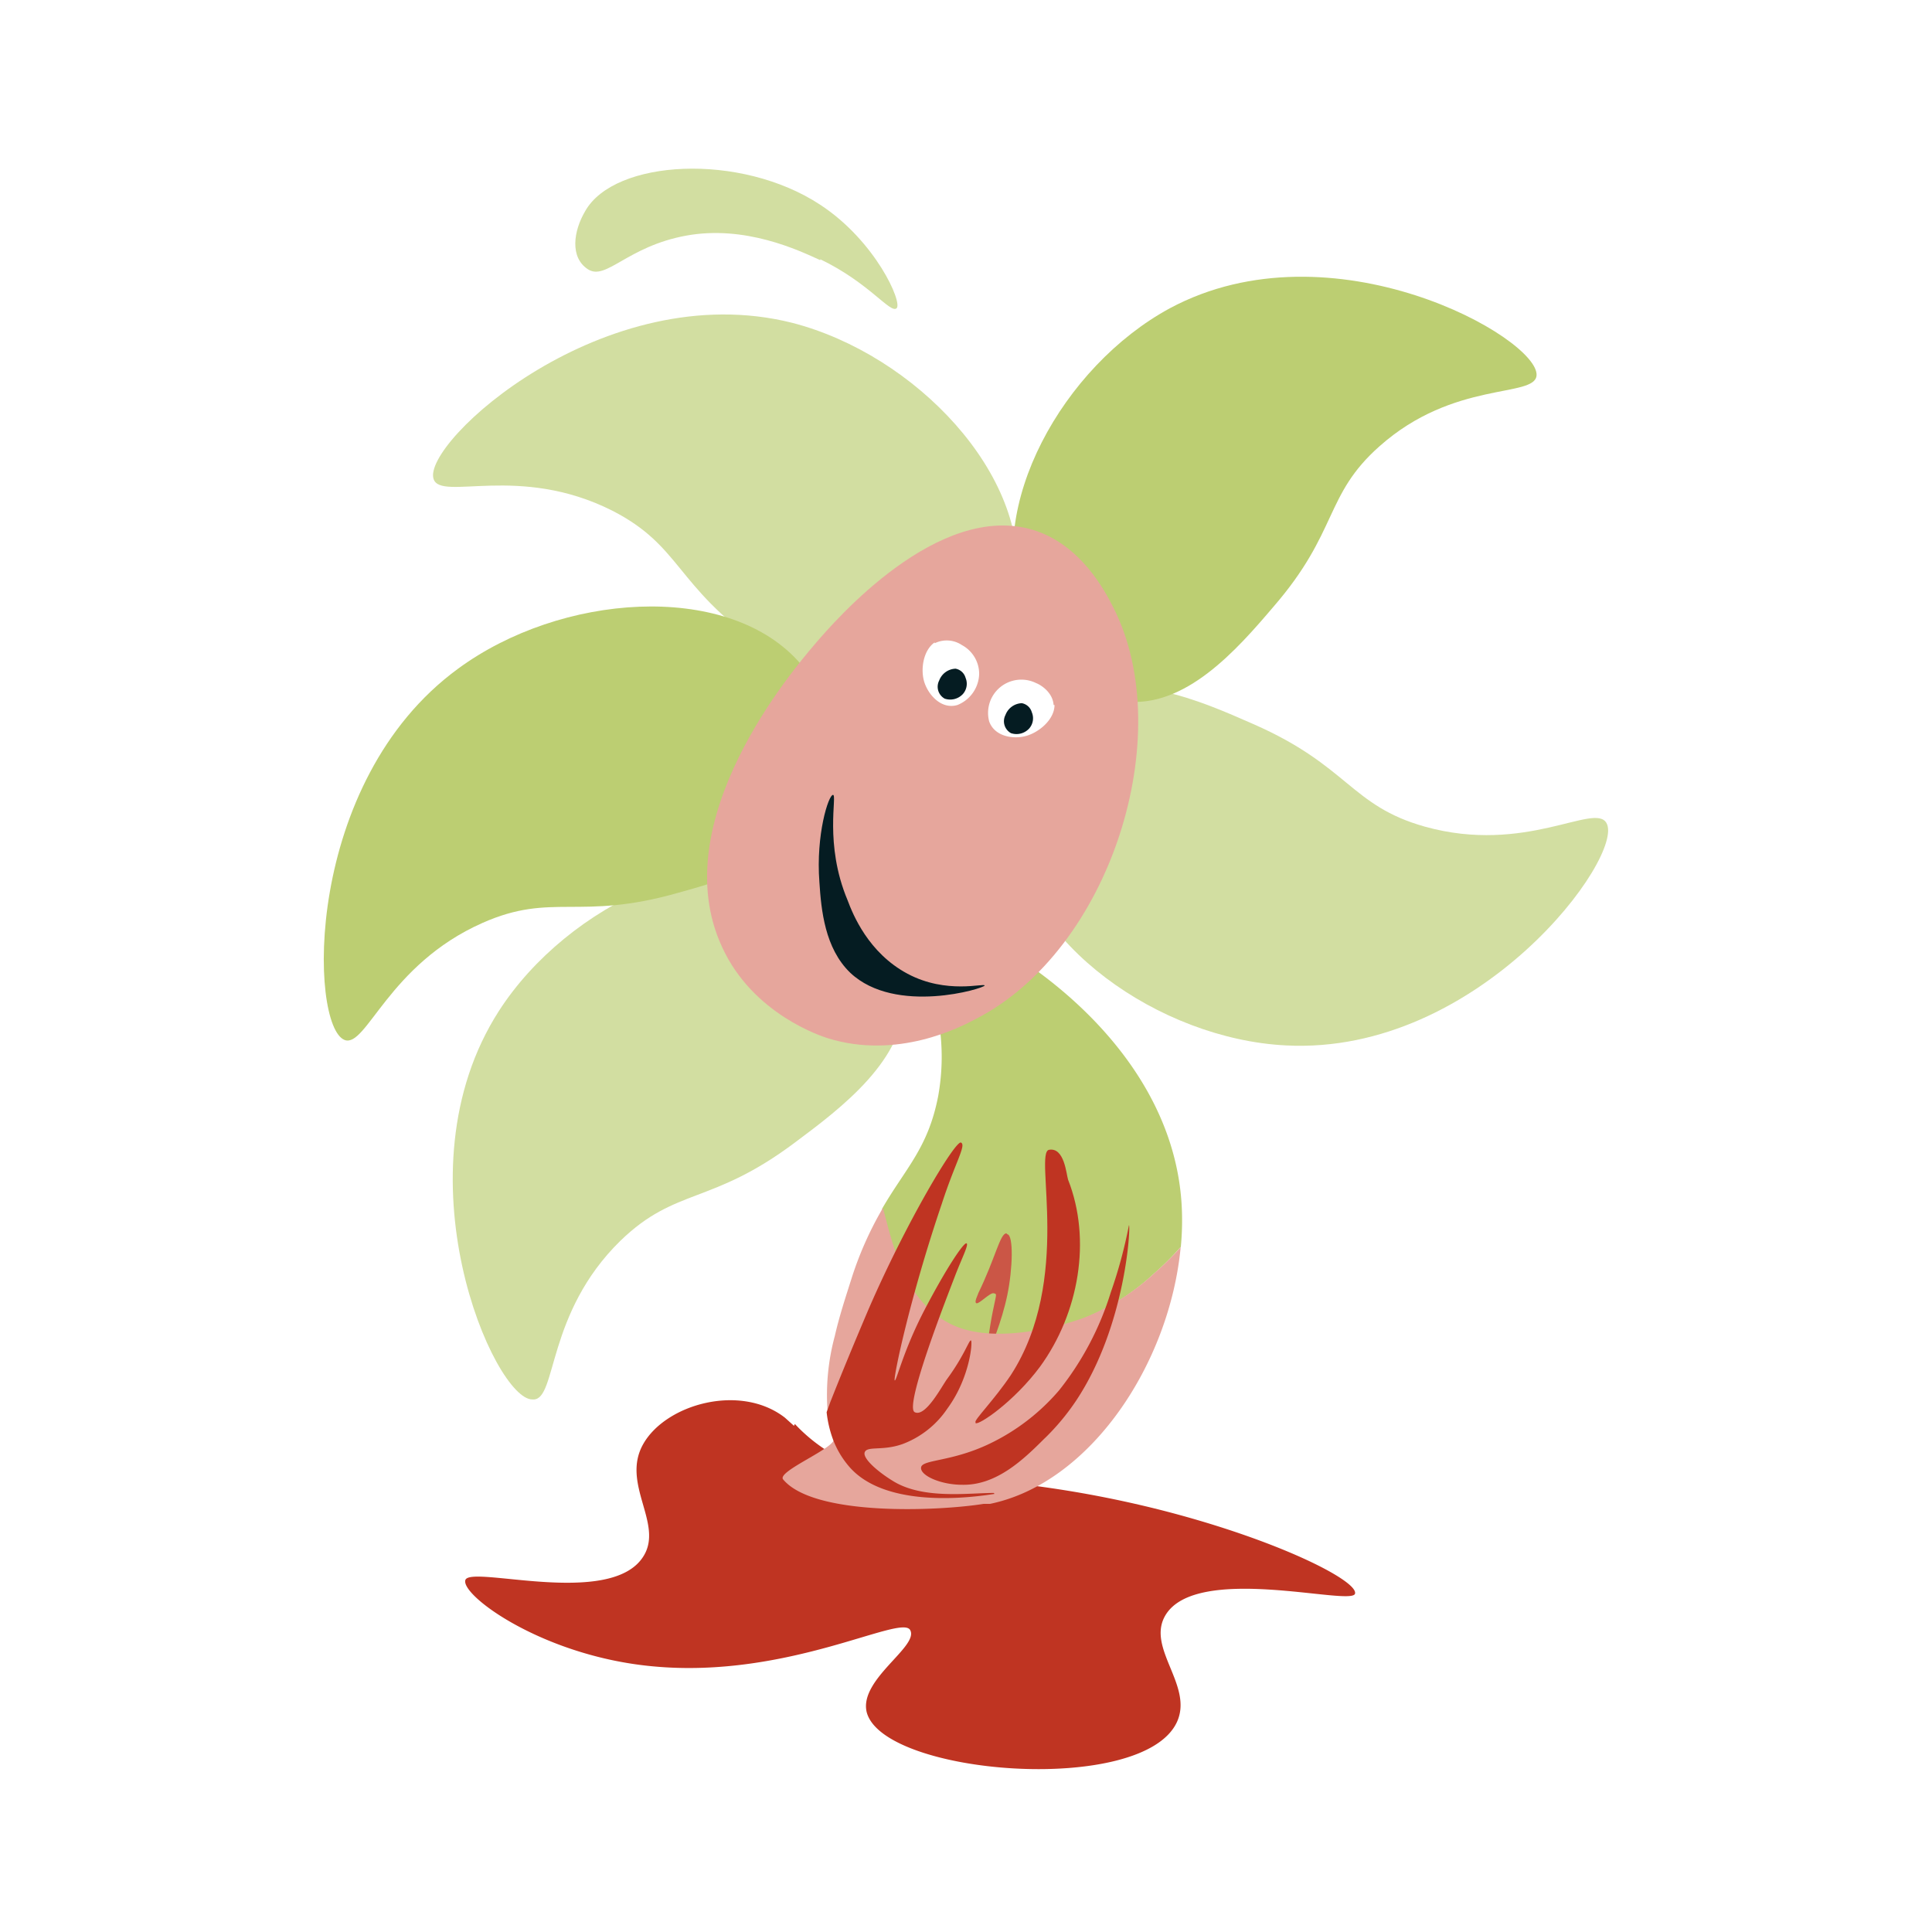 <svg xmlns="http://www.w3.org/2000/svg" xmlns:xlink="http://www.w3.org/1999/xlink" width="344" height="344" viewBox="0 0 344 344">
  <rect x="0" y="0" width="344" height="344" fill="#333333" stroke="none"/>
  <defs>
    <clipPath id="clip-path">
      <rect id="Rectangle_3186" data-name="Rectangle 3186" width="292" height="285" transform="translate(13485 982)" fill="#fff" stroke="#707070" stroke-width="1"/>
    </clipPath>
    <clipPath id="clip-path-2">
      <rect id="Rectangle_3187" data-name="Rectangle 3187" width="228.718" height="285" fill="none"/>
    </clipPath>
    <clipPath id="clip-Your_brain_is_amazing_11">
      <rect width="344" height="344"/>
    </clipPath>
  </defs>
  <g id="Your_brain_is_amazing_11" data-name="Your brain is amazing 11" clip-path="url(#clip-Your_brain_is_amazing_11)">
    <rect width="344" height="344" fill="#fff"/>
    <g id="Mask_Group_138" data-name="Mask Group 138" transform="translate(-13459 -952)" clip-path="url(#clip-path)">
      <g id="thinking_bud_paint" data-name="thinking bud paint" transform="translate(13631 1124.5)">
        <g id="thinking_bud_paint-2" data-name="thinking bud paint" transform="translate(-114.359 -142.5)" clip-path="url(#clip-path-2)">
          <path id="Path_470011" data-name="Path 470011" d="M74.287,139.915a29.58,29.58,0,0,0,20.69,9.375,195.582,195.582,0,0,1,43.966,5.819c21.175,5.334,35.722,12.769,35.075,15.032s-28.287-5.5-33.782,3.879c-3.394,5.819,5.011,12.446,2.1,18.912-5.981,13.254-52.532,9.537-55.28-1.778-1.293-5.819,9.375-11.638,7.759-14.547s-21.659,8.728-45.744,6.466c-19.558-1.778-34.267-12.608-33.459-15.356s25.862,5.011,31.681-4.2c3.718-5.819-4.041-12.931,0-20.043s17.3-10.83,25.216-4.687l1.616,1.455" transform="translate(9.603 83.63)" fill="#bf3422"/>
          <path id="Path_470012" data-name="Path 470012" d="M181.593,81.315c-2.1-3.718-14.386,5.657-32.328.647-13.254-3.718-13.578-10.83-30.55-18.265-9.537-4.2-22.791-10.022-32.651-3.879S75.559,75.012,76.044,83.093c1.616,19.4,25.862,36.692,48.491,37.823,34.429,1.778,60.453-33.782,57.058-39.6" transform="translate(46.801 35.226)" fill="#d2dea1"/>
          <path id="Path_470013" data-name="Path 470013" d="M12.137,45.368c1.293,4.041,15.194-2.748,31.843,5.657,12.284,6.3,11.153,13.254,26.347,23.922,8.567,5.981,20.528,14.224,31.2,10.183S114.939,72.2,115.908,64.279c2.425-19.558-17.942-41.056-39.925-46.713C42.525,9.161,10.036,38.9,12.137,45.368" transform="translate(7.421 9.912)" fill="#d2dea1"/>
          <path id="Path_470014" data-name="Path 470014" d="M28.579,171.785c4.2,0,2.263-15.356,15.517-28.287,9.86-9.537,16.164-6.3,31.034-17.457,8.244-6.142,19.881-14.871,19.558-26.185-.323-8.89-7.92-16.81-15.194-20.2C61.715,71.084,34.721,83.53,22.437,102.6c-18.588,28.933-.808,69.343,5.981,69.181" transform="translate(8.76 47.396)" fill="#d2dea1"/>
          <path id="Path_470015" data-name="Path 470015" d="M3.714,125.433c3.879,1.455,7.759-13.416,24.569-20.851,12.446-5.5,17.134-.323,34.752-5.334C72.9,96.5,86.8,92.459,90.675,81.791s-.97-18.265-6.3-23.922C71.441,43.806,42.184,45.907,23.919,59.323c-27.64,20.2-26.509,63.685-20.2,66.11" transform="translate(0.003 29.739)" fill="#bcce72"/>
          <path id="Path_470016" data-name="Path 470016" d="M114.679,141.385a48.329,48.329,0,0,1-4.687,4.688,40.571,40.571,0,0,1-12.284,7.92c-1.94.808-14.386,5.819-23.761,1.455S63.44,141.87,61.5,134.6c4.2-7.274,8.244-10.83,10.022-20.2,3.233-18.427-7.759-29.418-4.2-32s45.42,16.81,47.522,51.4a49.3,49.3,0,0,1-.162,7.759" transform="translate(37.907 50.64)" fill="#bcce72"/>
          <path id="Path_470017" data-name="Path 470017" d="M169.153,29.5c-.323,4.041-14.709.808-27.963,12.608-9.86,8.728-7.274,15.194-18.912,28.61-6.466,7.6-15.679,18.1-26.509,16.81s-15.356-9.213-18.1-16.487c-6.789-18.1,7.112-43.157,26.185-53.5,28.933-15.517,65.787,5.334,65.3,11.961" transform="translate(46.795 7.35)" fill="#bcce72"/>
          <path id="Path_470018" data-name="Path 470018" d="M63.68,130.61c12.446,3.879,23.6-1.94,26.347-3.394,24.084-12.284,36.045-50.593,24.569-73.222-1.455-2.909-5.819-11.315-14.386-13.9-16.81-5.011-35.075,16-38.793,20.366S34.424,91.978,44.93,114.446c5.5,11.961,17.78,15.841,18.75,16.164" transform="translate(26.029 24.239)" fill="#e6a69c"/>
          <path id="Path_470019" data-name="Path 470019" d="M84.847,60.819c-.162-2.425-2.586-3.718-3.071-3.879a5.926,5.926,0,0,0-8.405,6.789c.97,2.748,4.364,3.233,6.627,2.586s5.011-2.909,5.011-5.5" transform="translate(45.11 34.709)" fill="#fff"/>
          <path id="Path_470020" data-name="Path 470020" d="M68.119,52.491a4.849,4.849,0,0,1,4.849.323,5.819,5.819,0,0,1,3.071,5.172,6.142,6.142,0,0,1-3.879,5.5c-2.748.808-5.011-1.616-5.819-3.879s-.323-5.819,1.778-7.274" transform="translate(40.663 32.046)" fill="#fff"/>
          <path id="Path_470021" data-name="Path 470021" d="M70.813,55.1a2.263,2.263,0,0,1,1.778,1.616,2.748,2.748,0,0,1-.485,2.909,3.071,3.071,0,0,1-3.233.808A2.425,2.425,0,0,1,67.9,57.2a3.233,3.233,0,0,1,2.909-2.1" transform="translate(41.687 33.962)" fill="#051c22"/>
          <path id="Path_470022" data-name="Path 470022" d="M78.113,58.9a2.263,2.263,0,0,1,1.778,1.616,2.748,2.748,0,0,1-.485,2.909,3.071,3.071,0,0,1-3.233.808A2.425,2.425,0,0,1,75.2,61a3.233,3.233,0,0,1,2.909-2.1" transform="translate(46.186 36.305)" fill="#051c22"/>
          <path id="Path_470023" data-name="Path 470023" d="M71.335,16.314c-3.879-1.778-13.416-6.3-23.922-4.364S33.188,20.031,29.955,17.93s-2.586-6.789-.485-10.345c5.172-9.213,27.64-10.506,41.864-1.131,9.86,6.466,14.709,17.457,13.578,18.427s-4.849-4.526-13.578-8.728" transform="translate(17.081 0.012)" fill="#d2dea1"/>
          <path id="Path_470024" data-name="Path 470024" d="M57.068,69C56.26,69,54,76.112,54.644,84.517c.323,5.011.97,11.8,5.5,16.164,8.082,7.6,23.922,2.748,23.922,2.263s-6.789,1.616-13.739-2.1-9.7-10.506-10.668-13.093C55.452,77.728,57.876,69,57.068,69" transform="translate(33.611 42.53)" fill="#051c22"/>
          <path id="Path_470025" data-name="Path 470025" d="M77.455,117.462c1.131.162.97,6.142,0,10.83s-3.071,9.86-3.394,9.86.162-3.718.808-6.95.808-3.071.162-3.233-2.586,1.94-3.071,1.778.323-1.616.323-1.778c3.071-6.3,3.879-10.668,5.011-10.668" transform="translate(44.259 72.301)" fill="#cb5646"/>
          <path id="Path_470026" data-name="Path 470026" d="M121.429,121.45c-1.94,20.69-16,42.026-33.944,45.744H86.354c-8.082,1.293-30.226,2.263-35.722-4.364-1.131-1.455,9.537-5.657,9.052-7.274a20.367,20.367,0,0,1-1.131-4.849,40.248,40.248,0,0,1,1.293-13.416c.808-3.556,1.94-6.95,2.909-10.022A61.907,61.907,0,0,1,68.412,114.5c1.94,7.274,4.041,16.972,12.446,20.851s21.821-.647,23.761-1.455a40.571,40.571,0,0,0,12.284-7.92,48.325,48.325,0,0,0,4.688-4.687" transform="translate(31.157 70.575)" fill="#e6a69c"/>
          <path id="Path_470027" data-name="Path 470027" d="M87.785,154.385a41.38,41.38,0,0,0,5.657-6.789c8.89-13.416,9.7-31.2,9.375-31.2a84.212,84.212,0,0,1-3.233,11.961,53.017,53.017,0,0,1-9.213,17.457,37.662,37.662,0,0,1-12.446,9.537c-6.789,3.233-11.961,2.748-12.123,4.2s3.556,3.071,7.274,3.071c6.142.162,10.991-4.526,14.709-8.244" transform="translate(40.556 71.747)" fill="#bf3422"/>
          <path id="Path_470028" data-name="Path 470028" d="M85.3,169.858c-8.082,1.293-20.528,1.616-26.024-5.011a16.163,16.163,0,0,1-2.748-4.687,20.366,20.366,0,0,1-1.131-4.849l.647-1.778q2.667-6.789,6.789-16.487c6.789-15.679,15.517-30.226,16.487-29.741s-.97,3.394-3.394,10.83c-5.819,17.134-8.728,31.358-8.405,31.519s1.455-5.172,5.334-12.608,6.95-11.961,7.435-11.8-.808,2.586-2.1,5.981-9.052,23.114-7.112,24.084,4.849-4.687,5.819-5.981c3.071-4.2,3.879-6.95,4.2-6.789s-.162,6.627-4.2,12.123a16.649,16.649,0,0,1-7.92,6.3c-3.556,1.293-6.3.323-6.789,1.455s2.586,3.718,5.334,5.334c5.334,3.071,13.093,1.94,17.619,1.94" transform="translate(34.147 66.133)" fill="#bf3422"/>
          <path id="Path_470029" data-name="Path 470029" d="M71.808,156.6c-.323-.323,3.394-4.041,6.3-8.405,10.991-16.972,4.041-39.6,6.789-40.086s3.071,4.364,3.394,5.334c4.2,10.668,1.94,23.761-5.011,33.3-4.687,6.3-10.991,10.506-11.476,10.022" transform="translate(44.249 66.618)" fill="#bf3422"/>
        </g>
      </g>
    </g>
  </g>
</svg>
